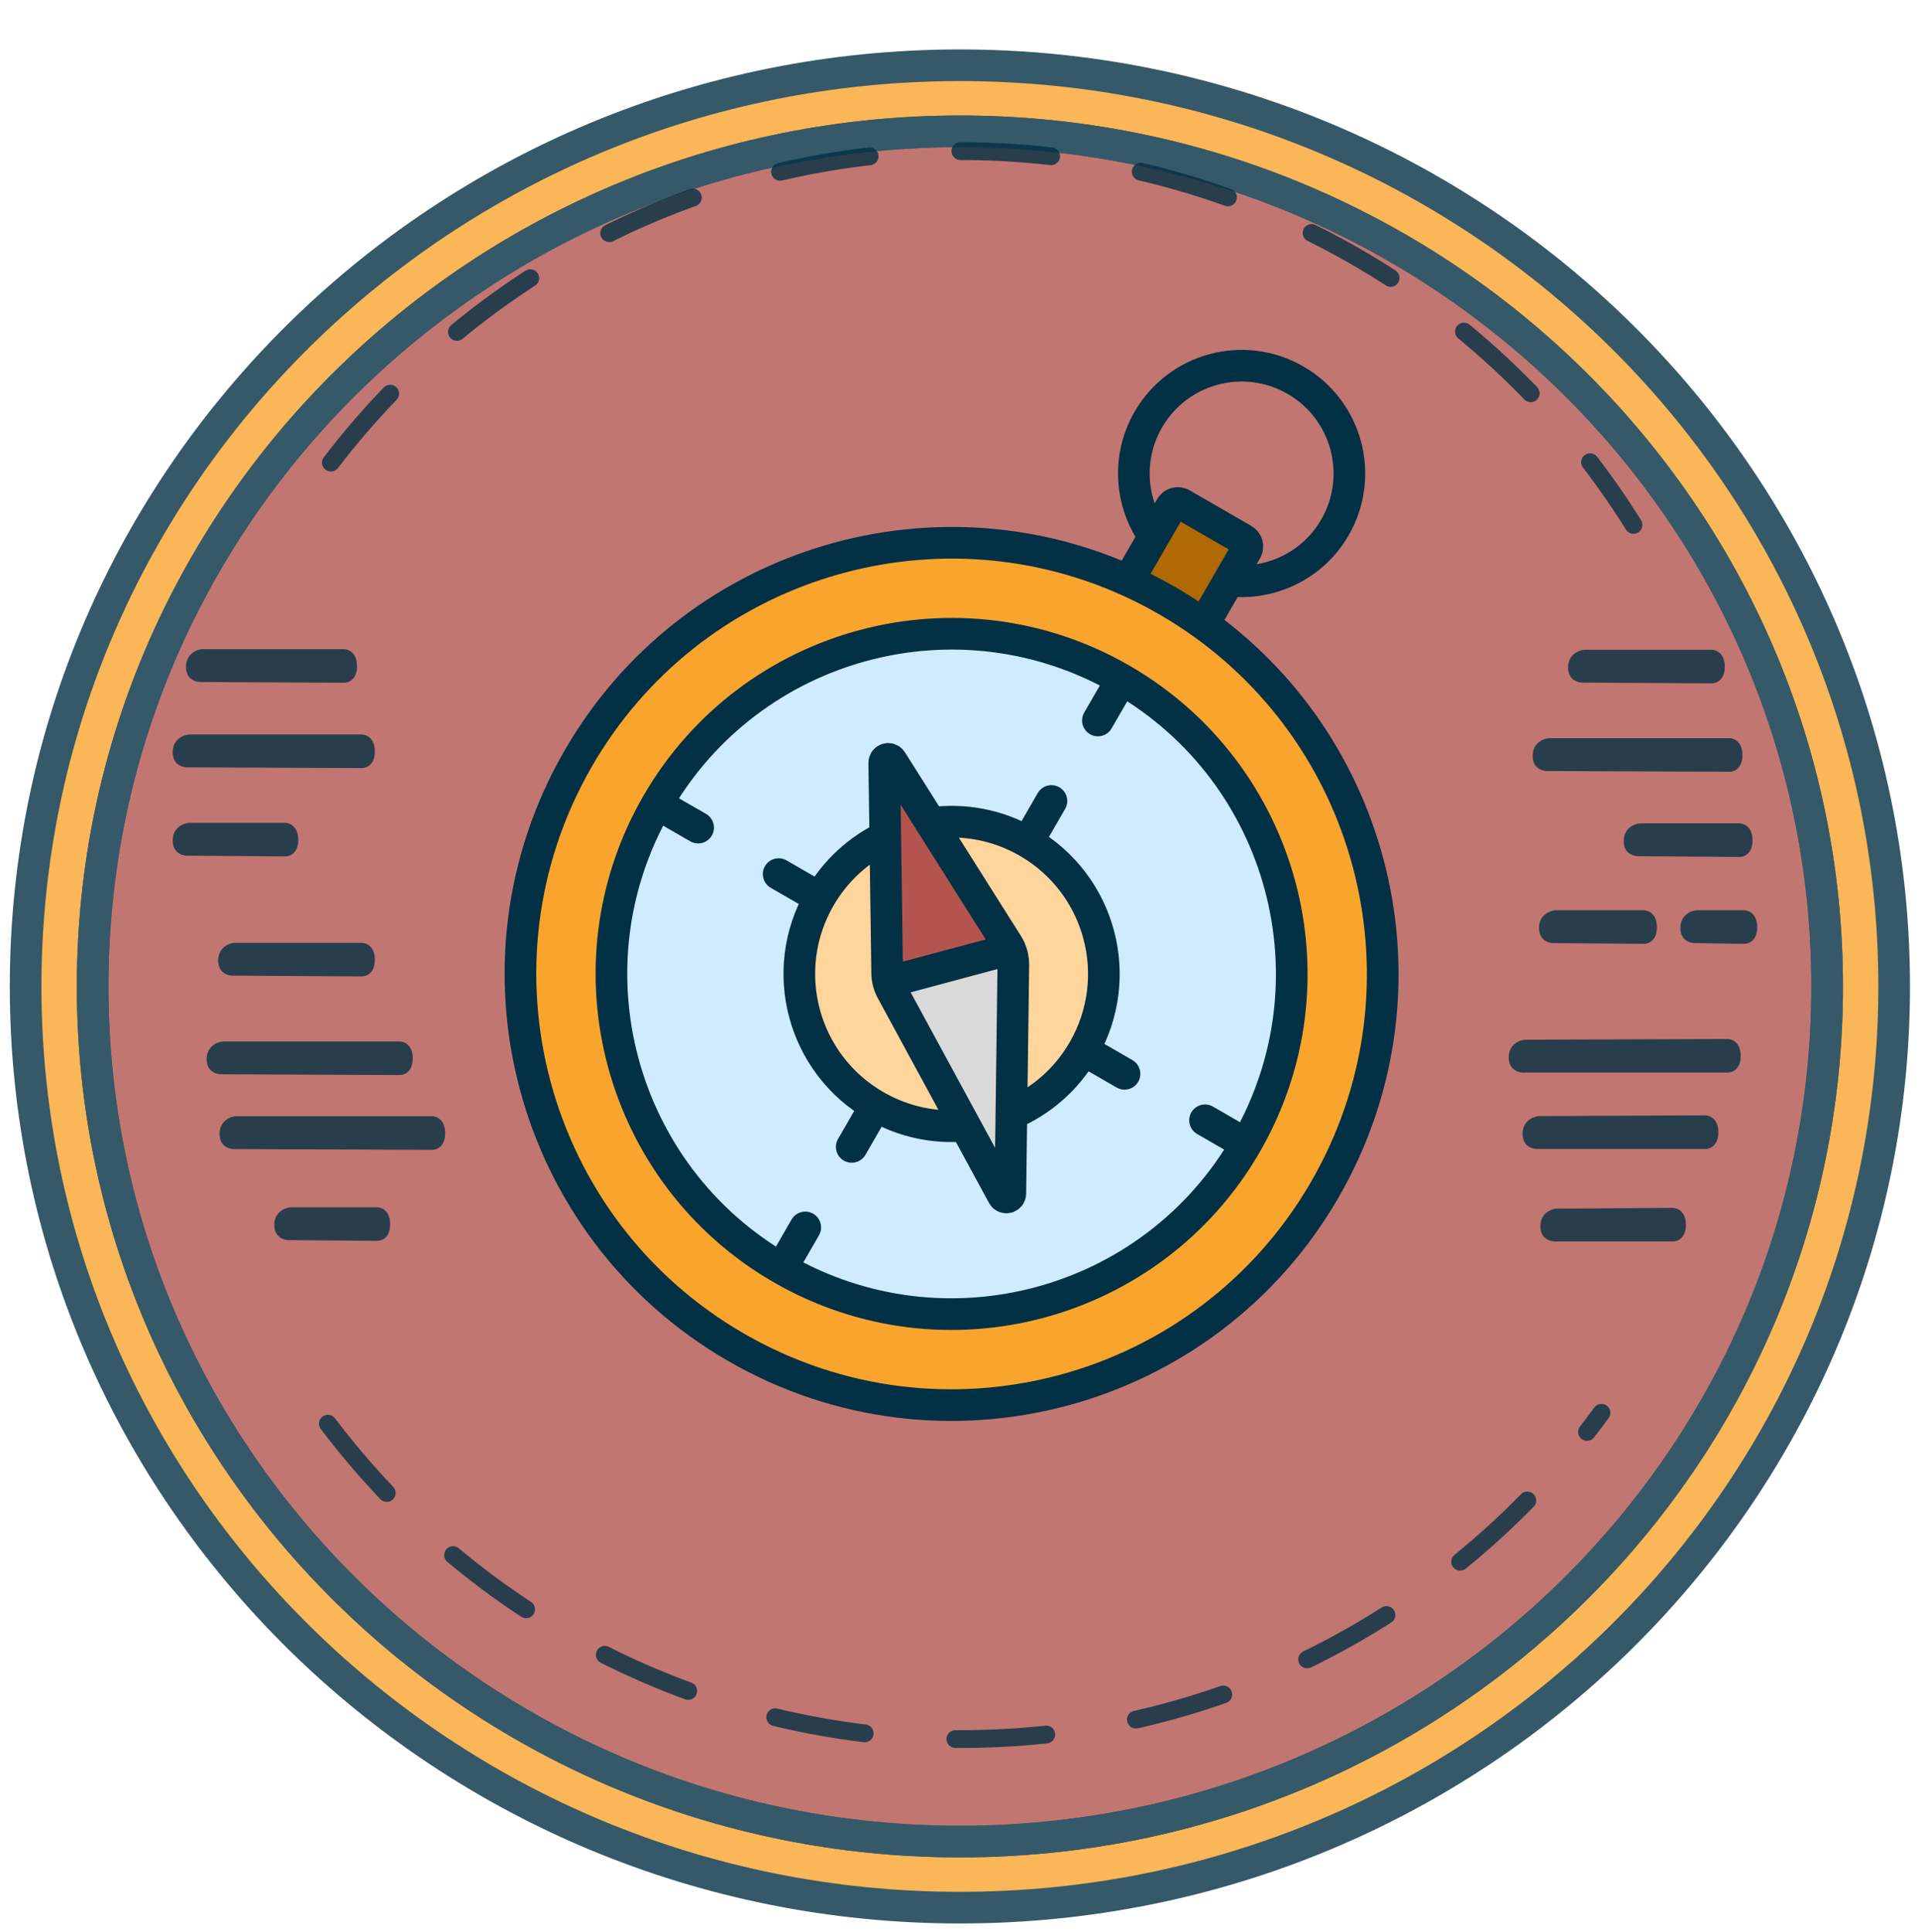 <svg width="970" height="977" viewBox="0 0 970 977" fill="none" xmlns="http://www.w3.org/2000/svg">
<g opacity="0.8" filter="url(#filter0_d_73_375)">
<path fill-rule="evenodd" clip-rule="evenodd" d="M957.946 473.836C957.946 731.11 746.403 939.672 485.452 939.672C224.5 939.672 12.957 731.11 12.957 473.836C12.957 216.562 224.5 8 485.452 8C746.403 8 957.946 216.562 957.946 473.836ZM485.452 906.255C727.684 906.255 924.051 712.654 924.051 473.836C924.051 235.018 727.684 41.417 485.452 41.417C243.22 41.417 46.852 235.018 46.852 473.836C46.852 712.654 243.22 906.255 485.452 906.255Z" fill="#F9A42D"/>
<path d="M924.051 473.836C924.051 712.654 727.684 906.255 485.452 906.255C243.22 906.255 46.852 712.654 46.852 473.836C46.852 235.018 243.22 41.417 485.452 41.417C727.684 41.417 924.051 235.018 924.051 473.836Z" fill="#B3544E"/>
<path fill-rule="evenodd" clip-rule="evenodd" d="M957.946 473.836C957.946 731.11 746.403 939.672 485.452 939.672C224.5 939.672 12.957 731.11 12.957 473.836C12.957 216.562 224.5 8 485.452 8C746.403 8 957.946 216.562 957.946 473.836ZM485.452 906.255C727.684 906.255 924.051 712.654 924.051 473.836C924.051 235.018 727.684 41.417 485.452 41.417C243.22 41.417 46.852 235.018 46.852 473.836C46.852 712.654 243.22 906.255 485.452 906.255Z" stroke="#023044" stroke-width="16"/>
<path d="M924.051 473.836C924.051 712.654 727.684 906.255 485.452 906.255C243.22 906.255 46.852 712.654 46.852 473.836C46.852 235.018 243.22 41.417 485.452 41.417C727.684 41.417 924.051 235.018 924.051 473.836Z" stroke="#023044" stroke-width="16"/>
</g>
<g opacity="0.8">
<path d="M102.377 328.27C99.607 328.427 94.067 330.593 94.067 337.241C94.067 343.889 99.544 345.11 102.282 344.889L173.954 345.267C176.157 345.33 180.564 343.737 180.564 336.863C180.564 329.989 176.157 328.27 173.954 328.27H102.377Z" fill="#023044"/>
<path d="M95.641 371.424C92.871 371.581 87.331 373.747 87.331 380.395C87.331 387.042 92.808 388.264 95.546 388.043L182.962 388.421C185.165 388.484 189.572 386.891 189.572 380.017C189.572 373.143 185.165 371.424 182.962 371.424H95.641Z" fill="#023044"/>
<path d="M95.641 416.089C92.871 416.246 87.331 418.412 87.331 425.059C87.331 431.707 92.808 432.929 95.546 432.708L144.221 433.086C146.424 433.149 150.831 431.556 150.831 424.682C150.831 417.807 146.424 416.089 144.221 416.089H95.641Z" fill="#023044"/>
<path d="M118.641 476.762C115.871 476.919 110.331 479.085 110.331 485.733C110.331 492.38 115.808 493.602 118.546 493.381L182.962 493.759C185.165 493.822 189.572 492.229 189.572 485.355C189.572 478.48 185.165 476.762 182.962 476.762H118.641Z" fill="#023044"/>
<path d="M112.831 526.64C110.061 526.797 104.521 528.963 104.521 535.611C104.521 542.259 109.998 543.48 112.737 543.259L202.138 543.637C204.341 543.7 208.748 542.107 208.748 535.233C208.748 528.359 204.341 526.64 202.138 526.64H112.831Z" fill="#023044"/>
<path d="M119.331 564.463C116.561 564.621 111.021 566.786 111.021 573.434C111.021 580.082 116.498 581.303 119.237 581.083L218.528 581.461C220.731 581.524 225.138 579.931 225.138 573.056C225.138 566.182 220.731 564.463 218.528 564.463H119.331Z" fill="#023044"/>
<path d="M147.028 610.493C144.258 610.65 138.718 612.815 138.718 619.463C138.718 626.111 144.195 627.332 146.933 627.112L190.721 627.49C192.924 627.553 197.331 625.96 197.331 619.086C197.331 612.211 192.924 610.493 190.721 610.493H147.028Z" fill="#023044"/>
<path d="M801.331 328.578C798.561 328.735 793.021 330.901 793.021 337.549C793.021 344.197 798.498 345.418 801.237 345.198L865.668 345.575C867.871 345.638 872.278 344.046 872.278 337.171C872.278 330.297 867.871 328.578 865.668 328.578H801.331Z" fill="#023044"/>
<path d="M783.425 373.281C780.656 373.438 775.116 375.604 775.116 382.252C775.116 388.899 780.593 390.121 783.331 389.9L874.616 390.278C876.819 390.341 881.226 388.748 881.226 381.874C881.226 374.999 876.819 373.281 874.616 373.281H783.425Z" fill="#023044"/>
<path d="M829.478 416.361C826.708 416.518 821.168 418.684 821.168 425.331C821.168 431.979 826.645 433.201 829.384 432.98L879.721 433.358C881.924 433.421 886.331 431.828 886.331 424.954C886.331 418.079 881.924 416.361 879.721 416.361H829.478Z" fill="#023044"/>
<path d="M858.141 460.303C855.371 460.46 849.831 462.626 849.831 469.273C849.831 475.921 855.308 477.143 858.046 476.922L882.074 477.3C884.277 477.363 888.684 475.77 888.684 468.896C888.684 462.021 884.277 460.303 882.074 460.303H858.141Z" fill="#023044"/>
<path d="M786.641 460.303C783.871 460.46 778.331 462.626 778.331 469.273C778.331 475.921 783.808 477.143 786.546 476.922L831.359 477.3C833.562 477.363 837.969 475.77 837.969 468.896C837.969 462.021 833.562 460.303 831.359 460.303H786.641Z" fill="#023044"/>
<path d="M771.315 525.766C768.546 525.923 763.006 528.089 763.006 534.737C763.006 541.385 768.483 542.606 771.221 542.385H873.721C875.924 542.448 880.331 540.856 880.331 533.981C880.331 527.107 875.924 525.388 873.721 525.388L771.315 525.766Z" fill="#023044"/>
<path d="M778.331 564.396C775.561 564.554 770.021 566.719 770.021 573.367C770.021 580.015 775.498 581.236 778.237 581.016H862.427C864.63 581.079 869.037 579.486 869.037 572.612C869.037 565.737 864.63 564.018 862.427 564.018L778.331 564.396Z" fill="#023044"/>
<path d="M787.331 611.171C784.561 611.328 779.021 613.493 779.021 620.141C779.021 626.789 784.498 628.01 787.237 627.79H846.021C848.225 627.853 852.631 626.26 852.631 619.386C852.631 612.511 848.225 610.793 846.021 610.793L787.331 611.171Z" fill="#023044"/>
</g>
<path opacity="0.8" d="M165.83 719.927C239.038 816.821 355.132 879.427 485.831 879.427C618.986 879.427 736.983 814.445 809.915 714.427" stroke="#023044" stroke-width="9" stroke-linecap="round" stroke-dasharray="46 46"/>
<path opacity="0.8" d="M167.351 233.927C240.64 138.172 356.034 76.427 485.831 76.427C629.36 76.427 755.277 151.928 826.125 265.427" stroke="#023044" stroke-width="9" stroke-linecap="round" stroke-dasharray="46 46"/>
<path d="M507.206 604.488C508.189 606.298 510.936 605.62 510.963 603.56L511.491 563.329L512.479 487.927C512.515 485.203 511.964 482.514 510.877 480.039L449.25 496.552C449.637 498.078 450.214 499.556 450.971 500.949L488.049 569.217L507.206 604.488Z" fill="#D9D9D9"/>
<path fill-rule="evenodd" clip-rule="evenodd" d="M630.207 578.511C582.71 660.777 477.517 688.964 395.251 641.467C312.984 593.971 284.798 488.777 332.294 406.511C379.791 324.244 484.984 296.058 567.251 343.554C649.517 391.051 677.703 496.244 630.207 578.511ZM442.751 559.195C405.922 537.932 393.304 490.839 414.567 454.011C422.586 440.121 434.278 429.676 447.709 423.192L447.188 385.773C447.16 383.755 449.8 382.971 450.879 384.677L470.807 416.219C487.157 413.969 504.351 416.936 519.751 425.827C556.579 447.09 569.197 494.182 547.935 531.011C539.265 546.027 526.302 557.018 511.491 563.329L510.963 603.56C510.936 605.62 508.189 606.298 507.206 604.488L488.049 569.217C472.807 570.581 457.01 567.427 442.751 559.195Z" fill="#CFEBFF"/>
<path fill-rule="evenodd" clip-rule="evenodd" d="M372.251 681.304C476.518 741.503 609.845 705.779 670.044 601.511C726.53 503.675 698.561 380.255 608.758 315.669C602.854 311.423 596.683 307.431 590.251 303.717C583.818 300.004 577.276 296.655 570.646 293.665C469.811 248.187 348.942 285.675 292.457 383.511C232.258 487.779 267.983 621.105 372.251 681.304ZM395.251 641.467C477.517 688.964 582.71 660.777 630.207 578.511C677.703 496.244 649.517 391.051 567.251 343.554C484.984 296.058 379.791 324.244 332.294 406.511C284.798 488.777 312.984 593.971 395.251 641.467Z" fill="#F9A42D"/>
<path d="M570.646 293.665C577.276 296.655 583.818 300.004 590.251 303.717C596.683 307.431 602.854 311.423 608.758 315.669L621.51 293.583L630.307 278.346C631.411 276.433 630.756 273.987 628.842 272.882L597.659 254.878C595.746 253.774 593.299 254.429 592.195 256.342L583.619 271.196L570.646 293.665Z" fill="#B16904"/>
<path d="M547.935 531.011C569.197 494.182 556.579 447.09 519.751 425.827C504.351 416.936 487.157 413.969 470.807 416.219L509.544 477.53C510.052 478.335 510.498 479.174 510.877 480.039C511.964 482.514 512.515 485.203 512.479 487.927L511.491 563.329C526.302 557.018 539.265 546.027 547.935 531.011Z" fill="#FFD59B"/>
<path d="M414.567 454.011C393.304 490.839 405.922 537.932 442.751 559.195C457.01 567.427 472.807 570.581 488.049 569.217L450.971 500.949C450.214 499.556 449.637 498.078 449.25 496.552C448.886 495.116 448.689 493.637 448.669 492.146L447.709 423.192C434.278 429.676 422.586 440.121 414.567 454.011Z" fill="#FFD59B"/>
<path d="M450.879 384.677C449.8 382.971 447.16 383.755 447.188 385.773L447.709 423.192L448.669 492.146C448.689 493.637 448.886 495.116 449.25 496.552L510.877 480.039C510.498 479.174 510.052 478.335 509.544 477.53L470.807 416.219L450.879 384.677Z" fill="#B3544E"/>
<path d="M547.935 531.011C569.197 494.182 556.579 447.09 519.751 425.827M547.935 531.011L568.719 543.011M547.935 531.011C539.265 546.027 526.302 557.018 511.491 563.329M442.751 559.195C405.922 537.932 393.304 490.839 414.567 454.011M442.751 559.195L430.751 579.979M442.751 559.195C457.01 567.427 472.807 570.581 488.049 569.217M414.567 454.011L393.782 442.011M414.567 454.011C422.586 440.121 434.278 429.676 447.709 423.192M519.751 425.827L531.751 405.042M519.751 425.827C504.351 416.936 487.157 413.969 470.807 416.219M470.807 416.219L509.544 477.53C510.052 478.335 510.498 479.174 510.877 480.039M470.807 416.219L450.879 384.677C449.8 382.971 447.16 383.755 447.188 385.773L447.709 423.192M447.709 423.192L448.669 492.146C448.689 493.637 448.886 495.116 449.25 496.552M488.049 569.217L450.971 500.949C450.214 499.556 449.637 498.078 449.25 496.552M488.049 569.217L507.206 604.488C508.189 606.298 510.936 605.62 510.963 603.56L511.491 563.329M511.491 563.329L512.479 487.927C512.515 485.203 511.964 482.514 510.877 480.039M630.207 578.511C582.71 660.777 477.517 688.964 395.251 641.467M630.207 578.511C677.703 496.244 649.517 391.051 567.251 343.554M630.207 578.511L609.422 566.511M395.251 641.467C312.984 593.971 284.798 488.777 332.294 406.511M395.251 641.467L407.251 620.683M332.294 406.511C379.791 324.244 484.984 296.058 567.251 343.554M332.294 406.511L353.079 418.511M567.251 343.554L555.251 364.339M570.646 293.665C469.811 248.187 348.942 285.675 292.457 383.511C232.258 487.779 267.983 621.105 372.251 681.304C476.518 741.503 609.845 705.779 670.044 601.511C726.53 503.675 698.561 380.255 608.758 315.669M570.646 293.665C577.276 296.655 583.818 300.004 590.251 303.717C596.683 307.431 602.854 311.423 608.758 315.669M570.646 293.665L583.619 271.196M608.758 315.669L621.51 293.583M621.51 293.583C642.487 296.062 663.901 286.152 675.132 266.698C690.182 240.631 681.251 207.3 655.184 192.25C629.117 177.2 595.785 186.131 580.735 212.198C569.698 231.316 571.559 254.341 583.619 271.196M621.51 293.583L630.307 278.346C631.411 276.433 630.756 273.987 628.842 272.882L597.659 254.878C595.746 253.774 593.299 254.429 592.195 256.342L583.619 271.196M449.25 496.552L510.877 480.039" stroke="#023044" stroke-width="16" stroke-linecap="round"/>
<defs>
<filter id="filter0_d_73_375" x="0.957" y="0" width="968.989" height="976.672" filterUnits="userSpaceOnUse" color-interpolation-filters="sRGB">
<feFlood flood-opacity="0" result="BackgroundImageFix"/>
<feColorMatrix in="SourceAlpha" type="matrix" values="0 0 0 0 0 0 0 0 0 0 0 0 0 0 0 0 0 0 127 0" result="hardAlpha"/>
<feOffset dy="25"/>
<feGaussianBlur stdDeviation="2"/>
<feComposite in2="hardAlpha" operator="out"/>
<feColorMatrix type="matrix" values="0 0 0 0 0 0 0 0 0 0 0 0 0 0 0 0 0 0 0.25 0"/>
<feBlend mode="normal" in2="BackgroundImageFix" result="effect1_dropShadow_73_375"/>
<feBlend mode="normal" in="SourceGraphic" in2="effect1_dropShadow_73_375" result="shape"/>
</filter>
</defs>
</svg>
